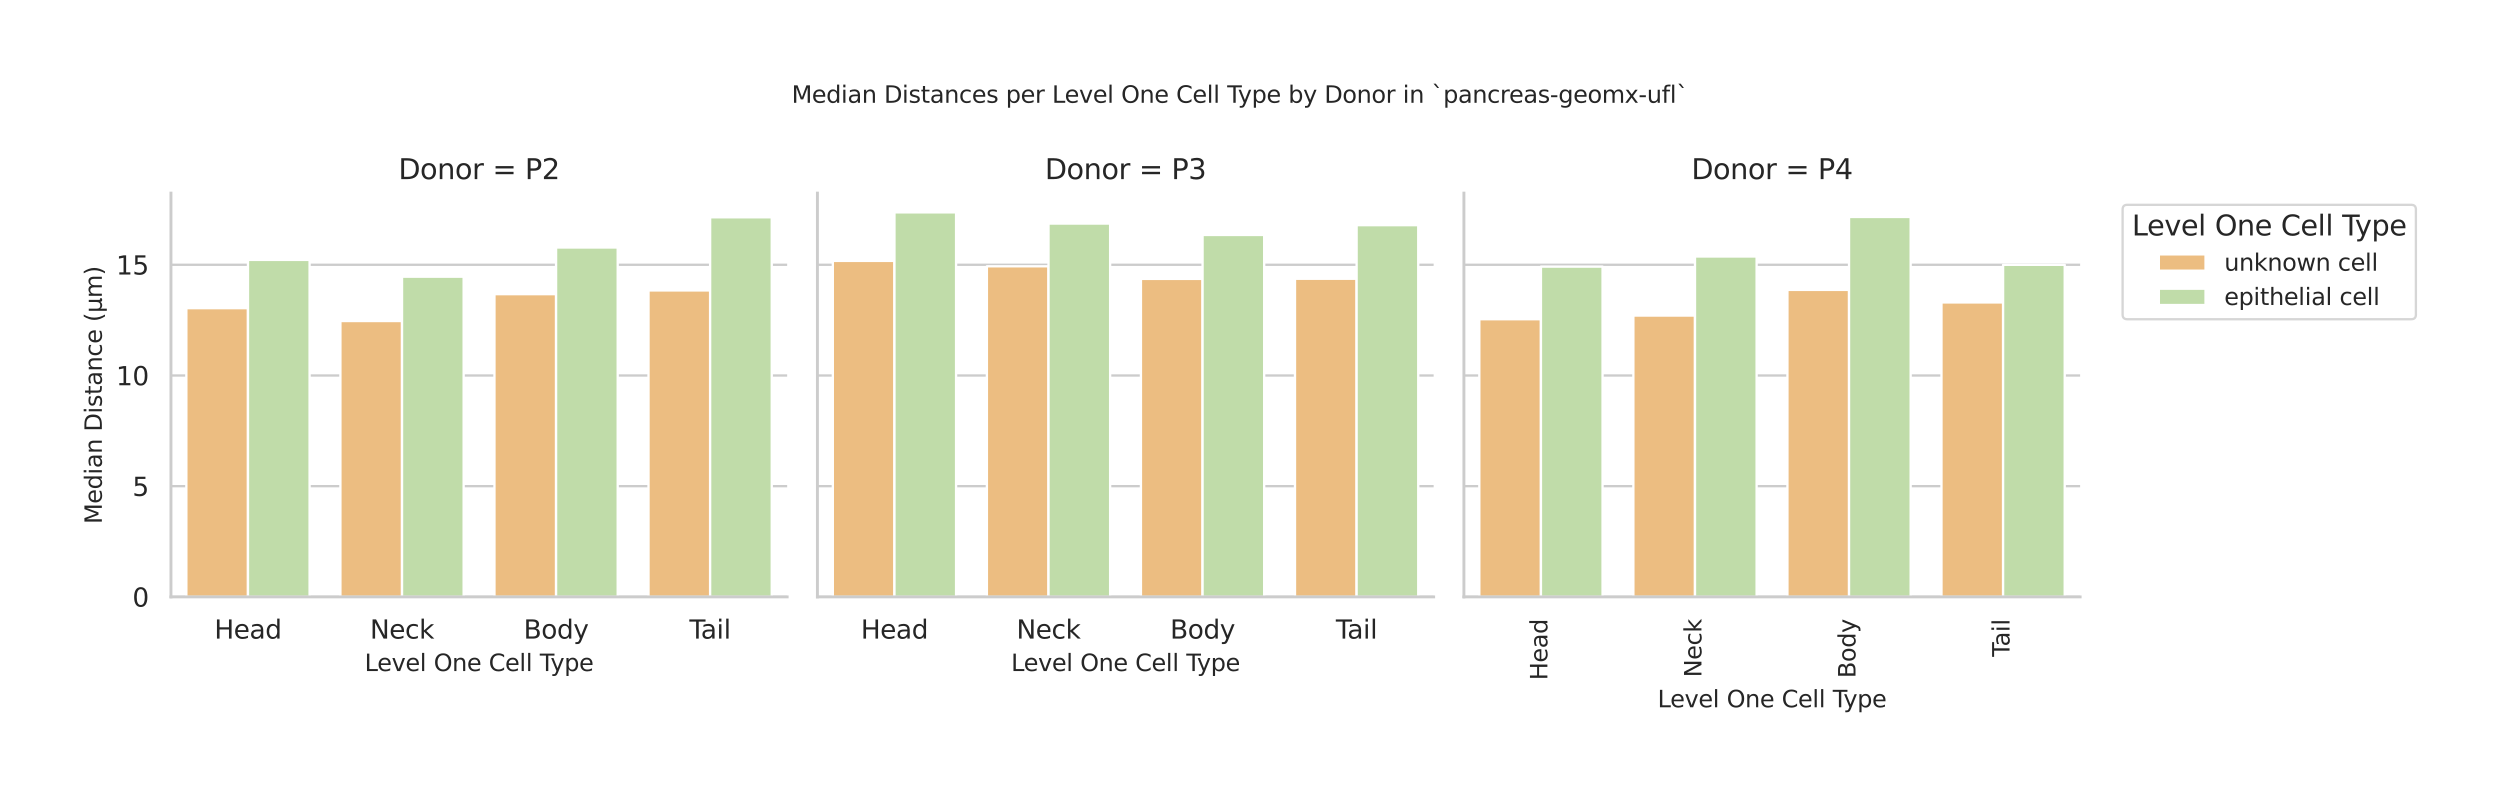 <?xml version="1.0" encoding="utf-8" standalone="no"?>
<!DOCTYPE svg PUBLIC "-//W3C//DTD SVG 1.1//EN"
  "http://www.w3.org/Graphics/SVG/1.1/DTD/svg11.dtd">
<svg xmlns:xlink="http://www.w3.org/1999/xlink" width="1070.16pt" height="340.838pt" viewBox="0 0 1070.16 340.838" xmlns="http://www.w3.org/2000/svg" version="1.1">
 <defs>
  <style type="text/css">*{stroke-linejoin: round; stroke-linecap: butt}</style>
 </defs>
 <g id="figure_1">
  <g id="patch_1">
   <path d="M 0 340.838 
L 1070.16 340.838 
L 1070.16 0 
L 0 0 
z
" style="fill: #ffffff"/>
  </g>
  <g id="axes_1">
   <g id="patch_2">
    <path d="M 73.176 255.51 
L 336.952 255.51 
L 336.952 82.68 
L 73.176 82.68 
z
" style="fill: #ffffff"/>
   </g>
   <g id="matplotlib.axis_1">
    <g id="xtick_1">
     <g id="text_1">
      <!-- Head -->
      <g style="fill: #262626" transform="translate(91.765 273.368) scale(0.11 -0.11)">
       <defs>
        <path id="DejaVuSans-48" d="M 628 4666 
L 1259 4666 
L 1259 2753 
L 3553 2753 
L 3553 4666 
L 4184 4666 
L 4184 0 
L 3553 0 
L 3553 2222 
L 1259 2222 
L 1259 0 
L 628 0 
L 628 4666 
z
" transform="scale(0.016)"/>
        <path id="DejaVuSans-65" d="M 3597 1894 
L 3597 1613 
L 953 1613 
Q 991 1019 1311 708 
Q 1631 397 2203 397 
Q 2534 397 2845 478 
Q 3156 559 3463 722 
L 3463 178 
Q 3153 47 2828 -22 
Q 2503 -91 2169 -91 
Q 1331 -91 842 396 
Q 353 884 353 1716 
Q 353 2575 817 3079 
Q 1281 3584 2069 3584 
Q 2775 3584 3186 3129 
Q 3597 2675 3597 1894 
z
M 3022 2063 
Q 3016 2534 2758 2815 
Q 2500 3097 2075 3097 
Q 1594 3097 1305 2825 
Q 1016 2553 972 2059 
L 3022 2063 
z
" transform="scale(0.016)"/>
        <path id="DejaVuSans-61" d="M 2194 1759 
Q 1497 1759 1228 1600 
Q 959 1441 959 1056 
Q 959 750 1161 570 
Q 1363 391 1709 391 
Q 2188 391 2477 730 
Q 2766 1069 2766 1631 
L 2766 1759 
L 2194 1759 
z
M 3341 1997 
L 3341 0 
L 2766 0 
L 2766 531 
Q 2569 213 2275 61 
Q 1981 -91 1556 -91 
Q 1019 -91 701 211 
Q 384 513 384 1019 
Q 384 1609 779 1909 
Q 1175 2209 1959 2209 
L 2766 2209 
L 2766 2266 
Q 2766 2663 2505 2880 
Q 2244 3097 1772 3097 
Q 1472 3097 1187 3025 
Q 903 2953 641 2809 
L 641 3341 
Q 956 3463 1253 3523 
Q 1550 3584 1831 3584 
Q 2591 3584 2966 3190 
Q 3341 2797 3341 1997 
z
" transform="scale(0.016)"/>
        <path id="DejaVuSans-64" d="M 2906 2969 
L 2906 4863 
L 3481 4863 
L 3481 0 
L 2906 0 
L 2906 525 
Q 2725 213 2448 61 
Q 2172 -91 1784 -91 
Q 1150 -91 751 415 
Q 353 922 353 1747 
Q 353 2572 751 3078 
Q 1150 3584 1784 3584 
Q 2172 3584 2448 3432 
Q 2725 3281 2906 2969 
z
M 947 1747 
Q 947 1113 1208 752 
Q 1469 391 1925 391 
Q 2381 391 2643 752 
Q 2906 1113 2906 1747 
Q 2906 2381 2643 2742 
Q 2381 3103 1925 3103 
Q 1469 3103 1208 2742 
Q 947 2381 947 1747 
z
" transform="scale(0.016)"/>
       </defs>
       <use xlink:href="#DejaVuSans-48"/>
       <use xlink:href="#DejaVuSans-65" transform="translate(75.195 0)"/>
       <use xlink:href="#DejaVuSans-61" transform="translate(136.719 0)"/>
       <use xlink:href="#DejaVuSans-64" transform="translate(197.998 0)"/>
      </g>
     </g>
    </g>
    <g id="xtick_2">
     <g id="text_2">
      <!-- Neck -->
      <g style="fill: #262626" transform="translate(158.384 273.368) scale(0.11 -0.11)">
       <defs>
        <path id="DejaVuSans-4e" d="M 628 4666 
L 1478 4666 
L 3547 763 
L 3547 4666 
L 4159 4666 
L 4159 0 
L 3309 0 
L 1241 3903 
L 1241 0 
L 628 0 
L 628 4666 
z
" transform="scale(0.016)"/>
        <path id="DejaVuSans-63" d="M 3122 3366 
L 3122 2828 
Q 2878 2963 2633 3030 
Q 2388 3097 2138 3097 
Q 1578 3097 1268 2742 
Q 959 2388 959 1747 
Q 959 1106 1268 751 
Q 1578 397 2138 397 
Q 2388 397 2633 464 
Q 2878 531 3122 666 
L 3122 134 
Q 2881 22 2623 -34 
Q 2366 -91 2075 -91 
Q 1284 -91 818 406 
Q 353 903 353 1747 
Q 353 2603 823 3093 
Q 1294 3584 2113 3584 
Q 2378 3584 2631 3529 
Q 2884 3475 3122 3366 
z
" transform="scale(0.016)"/>
        <path id="DejaVuSans-6b" d="M 581 4863 
L 1159 4863 
L 1159 1991 
L 2875 3500 
L 3609 3500 
L 1753 1863 
L 3688 0 
L 2938 0 
L 1159 1709 
L 1159 0 
L 581 0 
L 581 4863 
z
" transform="scale(0.016)"/>
       </defs>
       <use xlink:href="#DejaVuSans-4e"/>
       <use xlink:href="#DejaVuSans-65" transform="translate(74.805 0)"/>
       <use xlink:href="#DejaVuSans-63" transform="translate(136.328 0)"/>
       <use xlink:href="#DejaVuSans-6b" transform="translate(191.309 0)"/>
      </g>
     </g>
    </g>
    <g id="xtick_3">
     <g id="text_3">
      <!-- Body -->
      <g style="fill: #262626" transform="translate(224.15 273.368) scale(0.11 -0.11)">
       <defs>
        <path id="DejaVuSans-42" d="M 1259 2228 
L 1259 519 
L 2272 519 
Q 2781 519 3026 730 
Q 3272 941 3272 1375 
Q 3272 1813 3026 2020 
Q 2781 2228 2272 2228 
L 1259 2228 
z
M 1259 4147 
L 1259 2741 
L 2194 2741 
Q 2656 2741 2882 2914 
Q 3109 3088 3109 3444 
Q 3109 3797 2882 3972 
Q 2656 4147 2194 4147 
L 1259 4147 
z
M 628 4666 
L 2241 4666 
Q 2963 4666 3353 4366 
Q 3744 4066 3744 3513 
Q 3744 3084 3544 2831 
Q 3344 2578 2956 2516 
Q 3422 2416 3680 2098 
Q 3938 1781 3938 1306 
Q 3938 681 3513 340 
Q 3088 0 2303 0 
L 628 0 
L 628 4666 
z
" transform="scale(0.016)"/>
        <path id="DejaVuSans-6f" d="M 1959 3097 
Q 1497 3097 1228 2736 
Q 959 2375 959 1747 
Q 959 1119 1226 758 
Q 1494 397 1959 397 
Q 2419 397 2687 759 
Q 2956 1122 2956 1747 
Q 2956 2369 2687 2733 
Q 2419 3097 1959 3097 
z
M 1959 3584 
Q 2709 3584 3137 3096 
Q 3566 2609 3566 1747 
Q 3566 888 3137 398 
Q 2709 -91 1959 -91 
Q 1206 -91 779 398 
Q 353 888 353 1747 
Q 353 2609 779 3096 
Q 1206 3584 1959 3584 
z
" transform="scale(0.016)"/>
        <path id="DejaVuSans-79" d="M 2059 -325 
Q 1816 -950 1584 -1140 
Q 1353 -1331 966 -1331 
L 506 -1331 
L 506 -850 
L 844 -850 
Q 1081 -850 1212 -737 
Q 1344 -625 1503 -206 
L 1606 56 
L 191 3500 
L 800 3500 
L 1894 763 
L 2988 3500 
L 3597 3500 
L 2059 -325 
z
" transform="scale(0.016)"/>
       </defs>
       <use xlink:href="#DejaVuSans-42"/>
       <use xlink:href="#DejaVuSans-6f" transform="translate(68.604 0)"/>
       <use xlink:href="#DejaVuSans-64" transform="translate(129.785 0)"/>
       <use xlink:href="#DejaVuSans-79" transform="translate(193.262 0)"/>
      </g>
     </g>
    </g>
    <g id="xtick_4">
     <g id="text_4">
      <!-- Tail -->
      <g style="fill: #262626" transform="translate(295.102 273.368) scale(0.11 -0.11)">
       <defs>
        <path id="DejaVuSans-54" d="M -19 4666 
L 3928 4666 
L 3928 4134 
L 2272 4134 
L 2272 0 
L 1638 0 
L 1638 4134 
L -19 4134 
L -19 4666 
z
" transform="scale(0.016)"/>
        <path id="DejaVuSans-69" d="M 603 3500 
L 1178 3500 
L 1178 0 
L 603 0 
L 603 3500 
z
M 603 4863 
L 1178 4863 
L 1178 4134 
L 603 4134 
L 603 4863 
z
" transform="scale(0.016)"/>
        <path id="DejaVuSans-6c" d="M 603 4863 
L 1178 4863 
L 1178 0 
L 603 0 
L 603 4863 
z
" transform="scale(0.016)"/>
       </defs>
       <use xlink:href="#DejaVuSans-54"/>
       <use xlink:href="#DejaVuSans-61" transform="translate(44.584 0)"/>
       <use xlink:href="#DejaVuSans-69" transform="translate(105.863 0)"/>
       <use xlink:href="#DejaVuSans-6c" transform="translate(133.646 0)"/>
      </g>
     </g>
    </g>
    <g id="text_5">
     <!-- Level One Cell Type -->
     <g style="fill: #262626" transform="translate(156.087 287.254) scale(0.1 -0.1)">
      <defs>
       <path id="DejaVuSans-4c" d="M 628 4666 
L 1259 4666 
L 1259 531 
L 3531 531 
L 3531 0 
L 628 0 
L 628 4666 
z
" transform="scale(0.016)"/>
       <path id="DejaVuSans-76" d="M 191 3500 
L 800 3500 
L 1894 563 
L 2988 3500 
L 3597 3500 
L 2284 0 
L 1503 0 
L 191 3500 
z
" transform="scale(0.016)"/>
       <path id="DejaVuSans-20" transform="scale(0.016)"/>
       <path id="DejaVuSans-4f" d="M 2522 4238 
Q 1834 4238 1429 3725 
Q 1025 3213 1025 2328 
Q 1025 1447 1429 934 
Q 1834 422 2522 422 
Q 3209 422 3611 934 
Q 4013 1447 4013 2328 
Q 4013 3213 3611 3725 
Q 3209 4238 2522 4238 
z
M 2522 4750 
Q 3503 4750 4090 4092 
Q 4678 3434 4678 2328 
Q 4678 1225 4090 567 
Q 3503 -91 2522 -91 
Q 1538 -91 948 565 
Q 359 1222 359 2328 
Q 359 3434 948 4092 
Q 1538 4750 2522 4750 
z
" transform="scale(0.016)"/>
       <path id="DejaVuSans-6e" d="M 3513 2113 
L 3513 0 
L 2938 0 
L 2938 2094 
Q 2938 2591 2744 2837 
Q 2550 3084 2163 3084 
Q 1697 3084 1428 2787 
Q 1159 2491 1159 1978 
L 1159 0 
L 581 0 
L 581 3500 
L 1159 3500 
L 1159 2956 
Q 1366 3272 1645 3428 
Q 1925 3584 2291 3584 
Q 2894 3584 3203 3211 
Q 3513 2838 3513 2113 
z
" transform="scale(0.016)"/>
       <path id="DejaVuSans-43" d="M 4122 4306 
L 4122 3641 
Q 3803 3938 3442 4084 
Q 3081 4231 2675 4231 
Q 1875 4231 1450 3742 
Q 1025 3253 1025 2328 
Q 1025 1406 1450 917 
Q 1875 428 2675 428 
Q 3081 428 3442 575 
Q 3803 722 4122 1019 
L 4122 359 
Q 3791 134 3420 21 
Q 3050 -91 2638 -91 
Q 1578 -91 968 557 
Q 359 1206 359 2328 
Q 359 3453 968 4101 
Q 1578 4750 2638 4750 
Q 3056 4750 3426 4639 
Q 3797 4528 4122 4306 
z
" transform="scale(0.016)"/>
       <path id="DejaVuSans-70" d="M 1159 525 
L 1159 -1331 
L 581 -1331 
L 581 3500 
L 1159 3500 
L 1159 2969 
Q 1341 3281 1617 3432 
Q 1894 3584 2278 3584 
Q 2916 3584 3314 3078 
Q 3713 2572 3713 1747 
Q 3713 922 3314 415 
Q 2916 -91 2278 -91 
Q 1894 -91 1617 61 
Q 1341 213 1159 525 
z
M 3116 1747 
Q 3116 2381 2855 2742 
Q 2594 3103 2138 3103 
Q 1681 3103 1420 2742 
Q 1159 2381 1159 1747 
Q 1159 1113 1420 752 
Q 1681 391 2138 391 
Q 2594 391 2855 752 
Q 3116 1113 3116 1747 
z
" transform="scale(0.016)"/>
      </defs>
      <use xlink:href="#DejaVuSans-4c"/>
      <use xlink:href="#DejaVuSans-65" transform="translate(53.963 0)"/>
      <use xlink:href="#DejaVuSans-76" transform="translate(115.486 0)"/>
      <use xlink:href="#DejaVuSans-65" transform="translate(174.666 0)"/>
      <use xlink:href="#DejaVuSans-6c" transform="translate(236.189 0)"/>
      <use xlink:href="#DejaVuSans-20" transform="translate(263.973 0)"/>
      <use xlink:href="#DejaVuSans-4f" transform="translate(295.76 0)"/>
      <use xlink:href="#DejaVuSans-6e" transform="translate(374.471 0)"/>
      <use xlink:href="#DejaVuSans-65" transform="translate(437.85 0)"/>
      <use xlink:href="#DejaVuSans-20" transform="translate(499.373 0)"/>
      <use xlink:href="#DejaVuSans-43" transform="translate(531.16 0)"/>
      <use xlink:href="#DejaVuSans-65" transform="translate(600.984 0)"/>
      <use xlink:href="#DejaVuSans-6c" transform="translate(662.508 0)"/>
      <use xlink:href="#DejaVuSans-6c" transform="translate(690.291 0)"/>
      <use xlink:href="#DejaVuSans-20" transform="translate(718.074 0)"/>
      <use xlink:href="#DejaVuSans-54" transform="translate(749.861 0)"/>
      <use xlink:href="#DejaVuSans-79" transform="translate(795.32 0)"/>
      <use xlink:href="#DejaVuSans-70" transform="translate(854.5 0)"/>
      <use xlink:href="#DejaVuSans-65" transform="translate(917.977 0)"/>
     </g>
    </g>
   </g>
   <g id="matplotlib.axis_2">
    <g id="ytick_1">
     <g id="line2d_1">
      <path d="M 73.176 255.51 
L 336.952 255.51 
" clip-path="url(#pf1d97638a5)" style="fill: none; stroke: #cccccc; stroke-linecap: round"/>
     </g>
     <g id="text_6">
      <!-- 0 -->
      <g style="fill: #262626" transform="translate(56.677 259.689) scale(0.11 -0.11)">
       <defs>
        <path id="DejaVuSans-30" d="M 2034 4250 
Q 1547 4250 1301 3770 
Q 1056 3291 1056 2328 
Q 1056 1369 1301 889 
Q 1547 409 2034 409 
Q 2525 409 2770 889 
Q 3016 1369 3016 2328 
Q 3016 3291 2770 3770 
Q 2525 4250 2034 4250 
z
M 2034 4750 
Q 2819 4750 3233 4129 
Q 3647 3509 3647 2328 
Q 3647 1150 3233 529 
Q 2819 -91 2034 -91 
Q 1250 -91 836 529 
Q 422 1150 422 2328 
Q 422 3509 836 4129 
Q 1250 4750 2034 4750 
z
" transform="scale(0.016)"/>
       </defs>
       <use xlink:href="#DejaVuSans-30"/>
      </g>
     </g>
    </g>
    <g id="ytick_2">
     <g id="line2d_2">
      <path d="M 73.176 208.12 
L 336.952 208.12 
" clip-path="url(#pf1d97638a5)" style="fill: none; stroke: #cccccc; stroke-linecap: round"/>
     </g>
     <g id="text_7">
      <!-- 5 -->
      <g style="fill: #262626" transform="translate(56.677 212.299) scale(0.11 -0.11)">
       <defs>
        <path id="DejaVuSans-35" d="M 691 4666 
L 3169 4666 
L 3169 4134 
L 1269 4134 
L 1269 2991 
Q 1406 3038 1543 3061 
Q 1681 3084 1819 3084 
Q 2600 3084 3056 2656 
Q 3513 2228 3513 1497 
Q 3513 744 3044 326 
Q 2575 -91 1722 -91 
Q 1428 -91 1123 -41 
Q 819 9 494 109 
L 494 744 
Q 775 591 1075 516 
Q 1375 441 1709 441 
Q 2250 441 2565 725 
Q 2881 1009 2881 1497 
Q 2881 1984 2565 2268 
Q 2250 2553 1709 2553 
Q 1456 2553 1204 2497 
Q 953 2441 691 2322 
L 691 4666 
z
" transform="scale(0.016)"/>
       </defs>
       <use xlink:href="#DejaVuSans-35"/>
      </g>
     </g>
    </g>
    <g id="ytick_3">
     <g id="line2d_3">
      <path d="M 73.176 160.731 
L 336.952 160.731 
" clip-path="url(#pf1d97638a5)" style="fill: none; stroke: #cccccc; stroke-linecap: round"/>
     </g>
     <g id="text_8">
      <!-- 10 -->
      <g style="fill: #262626" transform="translate(49.678 164.91) scale(0.11 -0.11)">
       <defs>
        <path id="DejaVuSans-31" d="M 794 531 
L 1825 531 
L 1825 4091 
L 703 3866 
L 703 4441 
L 1819 4666 
L 2450 4666 
L 2450 531 
L 3481 531 
L 3481 0 
L 794 0 
L 794 531 
z
" transform="scale(0.016)"/>
       </defs>
       <use xlink:href="#DejaVuSans-31"/>
       <use xlink:href="#DejaVuSans-30" transform="translate(63.623 0)"/>
      </g>
     </g>
    </g>
    <g id="ytick_4">
     <g id="line2d_4">
      <path d="M 73.176 113.341 
L 336.952 113.341 
" clip-path="url(#pf1d97638a5)" style="fill: none; stroke: #cccccc; stroke-linecap: round"/>
     </g>
     <g id="text_9">
      <!-- 15 -->
      <g style="fill: #262626" transform="translate(49.678 117.52) scale(0.11 -0.11)">
       <use xlink:href="#DejaVuSans-31"/>
       <use xlink:href="#DejaVuSans-35" transform="translate(63.623 0)"/>
      </g>
     </g>
    </g>
    <g id="text_10">
     <!-- Median Distance (μm) -->
     <g style="fill: #262626" transform="translate(43.598 224.275) rotate(-90) scale(0.1 -0.1)">
      <defs>
       <path id="DejaVuSans-4d" d="M 628 4666 
L 1569 4666 
L 2759 1491 
L 3956 4666 
L 4897 4666 
L 4897 0 
L 4281 0 
L 4281 4097 
L 3078 897 
L 2444 897 
L 1241 4097 
L 1241 0 
L 628 0 
L 628 4666 
z
" transform="scale(0.016)"/>
       <path id="DejaVuSans-44" d="M 1259 4147 
L 1259 519 
L 2022 519 
Q 2988 519 3436 956 
Q 3884 1394 3884 2338 
Q 3884 3275 3436 3711 
Q 2988 4147 2022 4147 
L 1259 4147 
z
M 628 4666 
L 1925 4666 
Q 3281 4666 3915 4102 
Q 4550 3538 4550 2338 
Q 4550 1131 3912 565 
Q 3275 0 1925 0 
L 628 0 
L 628 4666 
z
" transform="scale(0.016)"/>
       <path id="DejaVuSans-73" d="M 2834 3397 
L 2834 2853 
Q 2591 2978 2328 3040 
Q 2066 3103 1784 3103 
Q 1356 3103 1142 2972 
Q 928 2841 928 2578 
Q 928 2378 1081 2264 
Q 1234 2150 1697 2047 
L 1894 2003 
Q 2506 1872 2764 1633 
Q 3022 1394 3022 966 
Q 3022 478 2636 193 
Q 2250 -91 1575 -91 
Q 1294 -91 989 -36 
Q 684 19 347 128 
L 347 722 
Q 666 556 975 473 
Q 1284 391 1588 391 
Q 1994 391 2212 530 
Q 2431 669 2431 922 
Q 2431 1156 2273 1281 
Q 2116 1406 1581 1522 
L 1381 1569 
Q 847 1681 609 1914 
Q 372 2147 372 2553 
Q 372 3047 722 3315 
Q 1072 3584 1716 3584 
Q 2034 3584 2315 3537 
Q 2597 3491 2834 3397 
z
" transform="scale(0.016)"/>
       <path id="DejaVuSans-74" d="M 1172 4494 
L 1172 3500 
L 2356 3500 
L 2356 3053 
L 1172 3053 
L 1172 1153 
Q 1172 725 1289 603 
Q 1406 481 1766 481 
L 2356 481 
L 2356 0 
L 1766 0 
Q 1100 0 847 248 
Q 594 497 594 1153 
L 594 3053 
L 172 3053 
L 172 3500 
L 594 3500 
L 594 4494 
L 1172 4494 
z
" transform="scale(0.016)"/>
       <path id="DejaVuSans-28" d="M 1984 4856 
Q 1566 4138 1362 3434 
Q 1159 2731 1159 2009 
Q 1159 1288 1364 580 
Q 1569 -128 1984 -844 
L 1484 -844 
Q 1016 -109 783 600 
Q 550 1309 550 2009 
Q 550 2706 781 3412 
Q 1013 4119 1484 4856 
L 1984 4856 
z
" transform="scale(0.016)"/>
       <path id="DejaVuSans-3bc" d="M 544 -1331 
L 544 3500 
L 1119 3500 
L 1119 1325 
Q 1119 872 1334 640 
Q 1550 409 1972 409 
Q 2434 409 2667 671 
Q 2900 934 2900 1459 
L 2900 3500 
L 3475 3500 
L 3475 806 
Q 3475 619 3529 530 
Q 3584 441 3700 441 
Q 3728 441 3778 458 
Q 3828 475 3916 513 
L 3916 50 
Q 3788 -22 3673 -56 
Q 3559 -91 3450 -91 
Q 3234 -91 3106 31 
Q 2978 153 2931 403 
Q 2775 156 2548 32 
Q 2322 -91 2016 -91 
Q 1697 -91 1473 31 
Q 1250 153 1119 397 
L 1119 -1331 
L 544 -1331 
z
" transform="scale(0.016)"/>
       <path id="DejaVuSans-6d" d="M 3328 2828 
Q 3544 3216 3844 3400 
Q 4144 3584 4550 3584 
Q 5097 3584 5394 3201 
Q 5691 2819 5691 2113 
L 5691 0 
L 5113 0 
L 5113 2094 
Q 5113 2597 4934 2840 
Q 4756 3084 4391 3084 
Q 3944 3084 3684 2787 
Q 3425 2491 3425 1978 
L 3425 0 
L 2847 0 
L 2847 2094 
Q 2847 2600 2669 2842 
Q 2491 3084 2119 3084 
Q 1678 3084 1418 2786 
Q 1159 2488 1159 1978 
L 1159 0 
L 581 0 
L 581 3500 
L 1159 3500 
L 1159 2956 
Q 1356 3278 1631 3431 
Q 1906 3584 2284 3584 
Q 2666 3584 2933 3390 
Q 3200 3197 3328 2828 
z
" transform="scale(0.016)"/>
       <path id="DejaVuSans-29" d="M 513 4856 
L 1013 4856 
Q 1481 4119 1714 3412 
Q 1947 2706 1947 2009 
Q 1947 1309 1714 600 
Q 1481 -109 1013 -844 
L 513 -844 
Q 928 -128 1133 580 
Q 1338 1288 1338 2009 
Q 1338 2731 1133 3434 
Q 928 4138 513 4856 
z
" transform="scale(0.016)"/>
      </defs>
      <use xlink:href="#DejaVuSans-4d"/>
      <use xlink:href="#DejaVuSans-65" transform="translate(86.279 0)"/>
      <use xlink:href="#DejaVuSans-64" transform="translate(147.803 0)"/>
      <use xlink:href="#DejaVuSans-69" transform="translate(211.279 0)"/>
      <use xlink:href="#DejaVuSans-61" transform="translate(239.062 0)"/>
      <use xlink:href="#DejaVuSans-6e" transform="translate(300.342 0)"/>
      <use xlink:href="#DejaVuSans-20" transform="translate(363.721 0)"/>
      <use xlink:href="#DejaVuSans-44" transform="translate(395.508 0)"/>
      <use xlink:href="#DejaVuSans-69" transform="translate(472.51 0)"/>
      <use xlink:href="#DejaVuSans-73" transform="translate(500.293 0)"/>
      <use xlink:href="#DejaVuSans-74" transform="translate(552.393 0)"/>
      <use xlink:href="#DejaVuSans-61" transform="translate(591.602 0)"/>
      <use xlink:href="#DejaVuSans-6e" transform="translate(652.881 0)"/>
      <use xlink:href="#DejaVuSans-63" transform="translate(716.26 0)"/>
      <use xlink:href="#DejaVuSans-65" transform="translate(771.24 0)"/>
      <use xlink:href="#DejaVuSans-20" transform="translate(832.764 0)"/>
      <use xlink:href="#DejaVuSans-28" transform="translate(864.551 0)"/>
      <use xlink:href="#DejaVuSans-3bc" transform="translate(903.564 0)"/>
      <use xlink:href="#DejaVuSans-6d" transform="translate(967.188 0)"/>
      <use xlink:href="#DejaVuSans-29" transform="translate(1064.6 0)"/>
     </g>
    </g>
   </g>
   <g id="patch_3">
    <path d="M 79.77 255.51 
L 106.148 255.51 
L 106.148 131.9 
L 79.77 131.9 
z
" clip-path="url(#pf1d97638a5)" style="fill: #ecbd81; stroke: #ffffff; stroke-linejoin: miter"/>
   </g>
   <g id="patch_4">
    <path d="M 145.714 255.51 
L 172.092 255.51 
L 172.092 137.434 
L 145.714 137.434 
z
" clip-path="url(#pf1d97638a5)" style="fill: #ecbd81; stroke: #ffffff; stroke-linejoin: miter"/>
   </g>
   <g id="patch_5">
    <path d="M 211.658 255.51 
L 238.036 255.51 
L 238.036 125.908 
L 211.658 125.908 
z
" clip-path="url(#pf1d97638a5)" style="fill: #ecbd81; stroke: #ffffff; stroke-linejoin: miter"/>
   </g>
   <g id="patch_6">
    <path d="M 277.603 255.51 
L 303.98 255.51 
L 303.98 124.327 
L 277.603 124.327 
z
" clip-path="url(#pf1d97638a5)" style="fill: #ecbd81; stroke: #ffffff; stroke-linejoin: miter"/>
   </g>
   <g id="patch_7">
    <path d="M 106.148 255.51 
L 132.525 255.51 
L 132.525 111.265 
L 106.148 111.265 
z
" clip-path="url(#pf1d97638a5)" style="fill: #c0dca9; stroke: #ffffff; stroke-linejoin: miter"/>
   </g>
   <g id="patch_8">
    <path d="M 172.092 255.51 
L 198.47 255.51 
L 198.47 118.443 
L 172.092 118.443 
z
" clip-path="url(#pf1d97638a5)" style="fill: #c0dca9; stroke: #ffffff; stroke-linejoin: miter"/>
   </g>
   <g id="patch_9">
    <path d="M 238.036 255.51 
L 264.414 255.51 
L 264.414 105.948 
L 238.036 105.948 
z
" clip-path="url(#pf1d97638a5)" style="fill: #c0dca9; stroke: #ffffff; stroke-linejoin: miter"/>
   </g>
   <g id="patch_10">
    <path d="M 303.98 255.51 
L 330.358 255.51 
L 330.358 93.008 
L 303.98 93.008 
z
" clip-path="url(#pf1d97638a5)" style="fill: #c0dca9; stroke: #ffffff; stroke-linejoin: miter"/>
   </g>
   <g id="patch_11">
    <path d="M 106.148 255.51 
L 106.148 255.51 
L 106.148 255.51 
L 106.148 255.51 
z
" clip-path="url(#pf1d97638a5)" style="fill: #ecbd81; stroke: #ffffff; stroke-linejoin: miter"/>
   </g>
   <g id="patch_12">
    <path d="M 106.148 255.51 
L 106.148 255.51 
L 106.148 255.51 
L 106.148 255.51 
z
" clip-path="url(#pf1d97638a5)" style="fill: #c0dca9; stroke: #ffffff; stroke-linejoin: miter"/>
   </g>
   <g id="patch_13">
    <path d="M 73.176 255.51 
L 73.176 82.68 
" style="fill: none; stroke: #cccccc; stroke-width: 1.25; stroke-linejoin: miter; stroke-linecap: square"/>
   </g>
   <g id="patch_14">
    <path d="M 73.176 255.51 
L 336.952 255.51 
" style="fill: none; stroke: #cccccc; stroke-width: 1.25; stroke-linejoin: miter; stroke-linecap: square"/>
   </g>
   <g id="text_11">
    <!-- Donor = P2 -->
    <g style="fill: #262626" transform="translate(170.556 76.68) scale(0.12 -0.12)">
     <defs>
      <path id="DejaVuSans-72" d="M 2631 2963 
Q 2534 3019 2420 3045 
Q 2306 3072 2169 3072 
Q 1681 3072 1420 2755 
Q 1159 2438 1159 1844 
L 1159 0 
L 581 0 
L 581 3500 
L 1159 3500 
L 1159 2956 
Q 1341 3275 1631 3429 
Q 1922 3584 2338 3584 
Q 2397 3584 2469 3576 
Q 2541 3569 2628 3553 
L 2631 2963 
z
" transform="scale(0.016)"/>
      <path id="DejaVuSans-3d" d="M 678 2906 
L 4684 2906 
L 4684 2381 
L 678 2381 
L 678 2906 
z
M 678 1631 
L 4684 1631 
L 4684 1100 
L 678 1100 
L 678 1631 
z
" transform="scale(0.016)"/>
      <path id="DejaVuSans-50" d="M 1259 4147 
L 1259 2394 
L 2053 2394 
Q 2494 2394 2734 2622 
Q 2975 2850 2975 3272 
Q 2975 3691 2734 3919 
Q 2494 4147 2053 4147 
L 1259 4147 
z
M 628 4666 
L 2053 4666 
Q 2838 4666 3239 4311 
Q 3641 3956 3641 3272 
Q 3641 2581 3239 2228 
Q 2838 1875 2053 1875 
L 1259 1875 
L 1259 0 
L 628 0 
L 628 4666 
z
" transform="scale(0.016)"/>
      <path id="DejaVuSans-32" d="M 1228 531 
L 3431 531 
L 3431 0 
L 469 0 
L 469 531 
Q 828 903 1448 1529 
Q 2069 2156 2228 2338 
Q 2531 2678 2651 2914 
Q 2772 3150 2772 3378 
Q 2772 3750 2511 3984 
Q 2250 4219 1831 4219 
Q 1534 4219 1204 4116 
Q 875 4013 500 3803 
L 500 4441 
Q 881 4594 1212 4672 
Q 1544 4750 1819 4750 
Q 2544 4750 2975 4387 
Q 3406 4025 3406 3419 
Q 3406 3131 3298 2873 
Q 3191 2616 2906 2266 
Q 2828 2175 2409 1742 
Q 1991 1309 1228 531 
z
" transform="scale(0.016)"/>
     </defs>
     <use xlink:href="#DejaVuSans-44"/>
     <use xlink:href="#DejaVuSans-6f" transform="translate(77.002 0)"/>
     <use xlink:href="#DejaVuSans-6e" transform="translate(138.184 0)"/>
     <use xlink:href="#DejaVuSans-6f" transform="translate(201.562 0)"/>
     <use xlink:href="#DejaVuSans-72" transform="translate(262.744 0)"/>
     <use xlink:href="#DejaVuSans-20" transform="translate(303.857 0)"/>
     <use xlink:href="#DejaVuSans-3d" transform="translate(335.645 0)"/>
     <use xlink:href="#DejaVuSans-20" transform="translate(419.434 0)"/>
     <use xlink:href="#DejaVuSans-50" transform="translate(451.221 0)"/>
     <use xlink:href="#DejaVuSans-32" transform="translate(511.523 0)"/>
    </g>
   </g>
  </g>
  <g id="axes_2">
   <g id="patch_15">
    <path d="M 349.912 255.51 
L 613.689 255.51 
L 613.689 82.68 
L 349.912 82.68 
z
" style="fill: #ffffff"/>
   </g>
   <g id="matplotlib.axis_3">
    <g id="xtick_5">
     <g id="text_12">
      <!-- Head -->
      <g style="fill: #262626" transform="translate(368.502 273.368) scale(0.11 -0.11)">
       <use xlink:href="#DejaVuSans-48"/>
       <use xlink:href="#DejaVuSans-65" transform="translate(75.195 0)"/>
       <use xlink:href="#DejaVuSans-61" transform="translate(136.719 0)"/>
       <use xlink:href="#DejaVuSans-64" transform="translate(197.998 0)"/>
      </g>
     </g>
    </g>
    <g id="xtick_6">
     <g id="text_13">
      <!-- Neck -->
      <g style="fill: #262626" transform="translate(435.121 273.368) scale(0.11 -0.11)">
       <use xlink:href="#DejaVuSans-4e"/>
       <use xlink:href="#DejaVuSans-65" transform="translate(74.805 0)"/>
       <use xlink:href="#DejaVuSans-63" transform="translate(136.328 0)"/>
       <use xlink:href="#DejaVuSans-6b" transform="translate(191.309 0)"/>
      </g>
     </g>
    </g>
    <g id="xtick_7">
     <g id="text_14">
      <!-- Body -->
      <g style="fill: #262626" transform="translate(500.887 273.368) scale(0.11 -0.11)">
       <use xlink:href="#DejaVuSans-42"/>
       <use xlink:href="#DejaVuSans-6f" transform="translate(68.604 0)"/>
       <use xlink:href="#DejaVuSans-64" transform="translate(129.785 0)"/>
       <use xlink:href="#DejaVuSans-79" transform="translate(193.262 0)"/>
      </g>
     </g>
    </g>
    <g id="xtick_8">
     <g id="text_15">
      <!-- Tail -->
      <g style="fill: #262626" transform="translate(571.839 273.368) scale(0.11 -0.11)">
       <use xlink:href="#DejaVuSans-54"/>
       <use xlink:href="#DejaVuSans-61" transform="translate(44.584 0)"/>
       <use xlink:href="#DejaVuSans-69" transform="translate(105.863 0)"/>
       <use xlink:href="#DejaVuSans-6c" transform="translate(133.646 0)"/>
      </g>
     </g>
    </g>
    <g id="text_16">
     <!-- Level One Cell Type -->
     <g style="fill: #262626" transform="translate(432.823 287.254) scale(0.1 -0.1)">
      <use xlink:href="#DejaVuSans-4c"/>
      <use xlink:href="#DejaVuSans-65" transform="translate(53.963 0)"/>
      <use xlink:href="#DejaVuSans-76" transform="translate(115.486 0)"/>
      <use xlink:href="#DejaVuSans-65" transform="translate(174.666 0)"/>
      <use xlink:href="#DejaVuSans-6c" transform="translate(236.189 0)"/>
      <use xlink:href="#DejaVuSans-20" transform="translate(263.973 0)"/>
      <use xlink:href="#DejaVuSans-4f" transform="translate(295.76 0)"/>
      <use xlink:href="#DejaVuSans-6e" transform="translate(374.471 0)"/>
      <use xlink:href="#DejaVuSans-65" transform="translate(437.85 0)"/>
      <use xlink:href="#DejaVuSans-20" transform="translate(499.373 0)"/>
      <use xlink:href="#DejaVuSans-43" transform="translate(531.16 0)"/>
      <use xlink:href="#DejaVuSans-65" transform="translate(600.984 0)"/>
      <use xlink:href="#DejaVuSans-6c" transform="translate(662.508 0)"/>
      <use xlink:href="#DejaVuSans-6c" transform="translate(690.291 0)"/>
      <use xlink:href="#DejaVuSans-20" transform="translate(718.074 0)"/>
      <use xlink:href="#DejaVuSans-54" transform="translate(749.861 0)"/>
      <use xlink:href="#DejaVuSans-79" transform="translate(795.32 0)"/>
      <use xlink:href="#DejaVuSans-70" transform="translate(854.5 0)"/>
      <use xlink:href="#DejaVuSans-65" transform="translate(917.977 0)"/>
     </g>
    </g>
   </g>
   <g id="matplotlib.axis_4">
    <g id="ytick_5">
     <g id="line2d_5">
      <path d="M 349.912 255.51 
L 613.689 255.51 
" clip-path="url(#p0aebebed24)" style="fill: none; stroke: #cccccc; stroke-linecap: round"/>
     </g>
    </g>
    <g id="ytick_6">
     <g id="line2d_6">
      <path d="M 349.912 208.12 
L 613.689 208.12 
" clip-path="url(#p0aebebed24)" style="fill: none; stroke: #cccccc; stroke-linecap: round"/>
     </g>
    </g>
    <g id="ytick_7">
     <g id="line2d_7">
      <path d="M 349.912 160.731 
L 613.689 160.731 
" clip-path="url(#p0aebebed24)" style="fill: none; stroke: #cccccc; stroke-linecap: round"/>
     </g>
    </g>
    <g id="ytick_8">
     <g id="line2d_8">
      <path d="M 349.912 113.341 
L 613.689 113.341 
" clip-path="url(#p0aebebed24)" style="fill: none; stroke: #cccccc; stroke-linecap: round"/>
     </g>
    </g>
   </g>
   <g id="patch_16">
    <path d="M 356.507 255.51 
L 382.884 255.51 
L 382.884 111.689 
L 356.507 111.689 
z
" clip-path="url(#p0aebebed24)" style="fill: #ecbd81; stroke: #ffffff; stroke-linejoin: miter"/>
   </g>
   <g id="patch_17">
    <path d="M 422.451 255.51 
L 448.829 255.51 
L 448.829 113.999 
L 422.451 113.999 
z
" clip-path="url(#p0aebebed24)" style="fill: #ecbd81; stroke: #ffffff; stroke-linejoin: miter"/>
   </g>
   <g id="patch_18">
    <path d="M 488.395 255.51 
L 514.773 255.51 
L 514.773 119.397 
L 488.395 119.397 
z
" clip-path="url(#p0aebebed24)" style="fill: #ecbd81; stroke: #ffffff; stroke-linejoin: miter"/>
   </g>
   <g id="patch_19">
    <path d="M 554.339 255.51 
L 580.717 255.51 
L 580.717 119.327 
L 554.339 119.327 
z
" clip-path="url(#p0aebebed24)" style="fill: #ecbd81; stroke: #ffffff; stroke-linejoin: miter"/>
   </g>
   <g id="patch_20">
    <path d="M 382.884 255.51 
L 409.262 255.51 
L 409.262 90.91 
L 382.884 90.91 
z
" clip-path="url(#p0aebebed24)" style="fill: #c0dca9; stroke: #ffffff; stroke-linejoin: miter"/>
   </g>
   <g id="patch_21">
    <path d="M 448.829 255.51 
L 475.206 255.51 
L 475.206 95.712 
L 448.829 95.712 
z
" clip-path="url(#p0aebebed24)" style="fill: #c0dca9; stroke: #ffffff; stroke-linejoin: miter"/>
   </g>
   <g id="patch_22">
    <path d="M 514.773 255.51 
L 541.15 255.51 
L 541.15 100.59 
L 514.773 100.59 
z
" clip-path="url(#p0aebebed24)" style="fill: #c0dca9; stroke: #ffffff; stroke-linejoin: miter"/>
   </g>
   <g id="patch_23">
    <path d="M 580.717 255.51 
L 607.095 255.51 
L 607.095 96.388 
L 580.717 96.388 
z
" clip-path="url(#p0aebebed24)" style="fill: #c0dca9; stroke: #ffffff; stroke-linejoin: miter"/>
   </g>
   <g id="patch_24">
    <path d="M 382.884 255.51 
L 382.884 255.51 
L 382.884 255.51 
L 382.884 255.51 
z
" clip-path="url(#p0aebebed24)" style="fill: #ecbd81; stroke: #ffffff; stroke-linejoin: miter"/>
   </g>
   <g id="patch_25">
    <path d="M 382.884 255.51 
L 382.884 255.51 
L 382.884 255.51 
L 382.884 255.51 
z
" clip-path="url(#p0aebebed24)" style="fill: #c0dca9; stroke: #ffffff; stroke-linejoin: miter"/>
   </g>
   <g id="patch_26">
    <path d="M 349.912 255.51 
L 349.912 82.68 
" style="fill: none; stroke: #cccccc; stroke-width: 1.25; stroke-linejoin: miter; stroke-linecap: square"/>
   </g>
   <g id="patch_27">
    <path d="M 349.912 255.51 
L 613.689 255.51 
" style="fill: none; stroke: #cccccc; stroke-width: 1.25; stroke-linejoin: miter; stroke-linecap: square"/>
   </g>
   <g id="text_17">
    <!-- Donor = P3 -->
    <g style="fill: #262626" transform="translate(447.292 76.68) scale(0.12 -0.12)">
     <defs>
      <path id="DejaVuSans-33" d="M 2597 2516 
Q 3050 2419 3304 2112 
Q 3559 1806 3559 1356 
Q 3559 666 3084 287 
Q 2609 -91 1734 -91 
Q 1441 -91 1130 -33 
Q 819 25 488 141 
L 488 750 
Q 750 597 1062 519 
Q 1375 441 1716 441 
Q 2309 441 2620 675 
Q 2931 909 2931 1356 
Q 2931 1769 2642 2001 
Q 2353 2234 1838 2234 
L 1294 2234 
L 1294 2753 
L 1863 2753 
Q 2328 2753 2575 2939 
Q 2822 3125 2822 3475 
Q 2822 3834 2567 4026 
Q 2313 4219 1838 4219 
Q 1578 4219 1281 4162 
Q 984 4106 628 3988 
L 628 4550 
Q 988 4650 1302 4700 
Q 1616 4750 1894 4750 
Q 2613 4750 3031 4423 
Q 3450 4097 3450 3541 
Q 3450 3153 3228 2886 
Q 3006 2619 2597 2516 
z
" transform="scale(0.016)"/>
     </defs>
     <use xlink:href="#DejaVuSans-44"/>
     <use xlink:href="#DejaVuSans-6f" transform="translate(77.002 0)"/>
     <use xlink:href="#DejaVuSans-6e" transform="translate(138.184 0)"/>
     <use xlink:href="#DejaVuSans-6f" transform="translate(201.562 0)"/>
     <use xlink:href="#DejaVuSans-72" transform="translate(262.744 0)"/>
     <use xlink:href="#DejaVuSans-20" transform="translate(303.857 0)"/>
     <use xlink:href="#DejaVuSans-3d" transform="translate(335.645 0)"/>
     <use xlink:href="#DejaVuSans-20" transform="translate(419.434 0)"/>
     <use xlink:href="#DejaVuSans-50" transform="translate(451.221 0)"/>
     <use xlink:href="#DejaVuSans-33" transform="translate(511.523 0)"/>
    </g>
   </g>
  </g>
  <g id="axes_3">
   <g id="patch_28">
    <path d="M 626.649 255.51 
L 890.426 255.51 
L 890.426 82.68 
L 626.649 82.68 
z
" style="fill: #ffffff"/>
   </g>
   <g id="matplotlib.axis_5">
    <g id="xtick_9">
     <g id="text_18">
      <!-- Head -->
      <g style="fill: #262626" transform="translate(662.38 291.16) rotate(-90) scale(0.1 -0.1)">
       <use xlink:href="#DejaVuSans-48"/>
       <use xlink:href="#DejaVuSans-65" transform="translate(75.195 0)"/>
       <use xlink:href="#DejaVuSans-61" transform="translate(136.719 0)"/>
       <use xlink:href="#DejaVuSans-64" transform="translate(197.998 0)"/>
      </g>
     </g>
    </g>
    <g id="xtick_10">
     <g id="text_19">
      <!-- Neck -->
      <g style="fill: #262626" transform="translate(728.325 289.933) rotate(-90) scale(0.1 -0.1)">
       <use xlink:href="#DejaVuSans-4e"/>
       <use xlink:href="#DejaVuSans-65" transform="translate(74.805 0)"/>
       <use xlink:href="#DejaVuSans-63" transform="translate(136.328 0)"/>
       <use xlink:href="#DejaVuSans-6b" transform="translate(191.309 0)"/>
      </g>
     </g>
    </g>
    <g id="xtick_11">
     <g id="text_20">
      <!-- Body -->
      <g style="fill: #262626" transform="translate(794.269 290.257) rotate(-90) scale(0.1 -0.1)">
       <use xlink:href="#DejaVuSans-42"/>
       <use xlink:href="#DejaVuSans-6f" transform="translate(68.604 0)"/>
       <use xlink:href="#DejaVuSans-64" transform="translate(129.785 0)"/>
       <use xlink:href="#DejaVuSans-79" transform="translate(193.262 0)"/>
      </g>
     </g>
    </g>
    <g id="xtick_12">
     <g id="text_21">
      <!-- Tail -->
      <g style="fill: #262626" transform="translate(860.213 281.152) rotate(-90) scale(0.1 -0.1)">
       <use xlink:href="#DejaVuSans-54"/>
       <use xlink:href="#DejaVuSans-61" transform="translate(44.584 0)"/>
       <use xlink:href="#DejaVuSans-69" transform="translate(105.863 0)"/>
       <use xlink:href="#DejaVuSans-6c" transform="translate(133.646 0)"/>
      </g>
     </g>
    </g>
    <g id="text_22">
     <!-- Level One Cell Type -->
     <g style="fill: #262626" transform="translate(709.56 302.758) scale(0.1 -0.1)">
      <use xlink:href="#DejaVuSans-4c"/>
      <use xlink:href="#DejaVuSans-65" transform="translate(53.963 0)"/>
      <use xlink:href="#DejaVuSans-76" transform="translate(115.486 0)"/>
      <use xlink:href="#DejaVuSans-65" transform="translate(174.666 0)"/>
      <use xlink:href="#DejaVuSans-6c" transform="translate(236.189 0)"/>
      <use xlink:href="#DejaVuSans-20" transform="translate(263.973 0)"/>
      <use xlink:href="#DejaVuSans-4f" transform="translate(295.76 0)"/>
      <use xlink:href="#DejaVuSans-6e" transform="translate(374.471 0)"/>
      <use xlink:href="#DejaVuSans-65" transform="translate(437.85 0)"/>
      <use xlink:href="#DejaVuSans-20" transform="translate(499.373 0)"/>
      <use xlink:href="#DejaVuSans-43" transform="translate(531.16 0)"/>
      <use xlink:href="#DejaVuSans-65" transform="translate(600.984 0)"/>
      <use xlink:href="#DejaVuSans-6c" transform="translate(662.508 0)"/>
      <use xlink:href="#DejaVuSans-6c" transform="translate(690.291 0)"/>
      <use xlink:href="#DejaVuSans-20" transform="translate(718.074 0)"/>
      <use xlink:href="#DejaVuSans-54" transform="translate(749.861 0)"/>
      <use xlink:href="#DejaVuSans-79" transform="translate(795.32 0)"/>
      <use xlink:href="#DejaVuSans-70" transform="translate(854.5 0)"/>
      <use xlink:href="#DejaVuSans-65" transform="translate(917.977 0)"/>
     </g>
    </g>
   </g>
   <g id="matplotlib.axis_6">
    <g id="ytick_9">
     <g id="line2d_9">
      <path d="M 626.649 255.51 
L 890.426 255.51 
" clip-path="url(#p7d742a2705)" style="fill: none; stroke: #cccccc; stroke-linecap: round"/>
     </g>
    </g>
    <g id="ytick_10">
     <g id="line2d_10">
      <path d="M 626.649 208.12 
L 890.426 208.12 
" clip-path="url(#p7d742a2705)" style="fill: none; stroke: #cccccc; stroke-linecap: round"/>
     </g>
    </g>
    <g id="ytick_11">
     <g id="line2d_11">
      <path d="M 626.649 160.731 
L 890.426 160.731 
" clip-path="url(#p7d742a2705)" style="fill: none; stroke: #cccccc; stroke-linecap: round"/>
     </g>
    </g>
    <g id="ytick_12">
     <g id="line2d_12">
      <path d="M 626.649 113.341 
L 890.426 113.341 
" clip-path="url(#p7d742a2705)" style="fill: none; stroke: #cccccc; stroke-linecap: round"/>
     </g>
    </g>
   </g>
   <g id="patch_29">
    <path d="M 633.243 255.51 
L 659.621 255.51 
L 659.621 136.638 
L 633.243 136.638 
z
" clip-path="url(#p7d742a2705)" style="fill: #ecbd81; stroke: #ffffff; stroke-linejoin: miter"/>
   </g>
   <g id="patch_30">
    <path d="M 699.188 255.51 
L 725.565 255.51 
L 725.565 135.095 
L 699.188 135.095 
z
" clip-path="url(#p7d742a2705)" style="fill: #ecbd81; stroke: #ffffff; stroke-linejoin: miter"/>
   </g>
   <g id="patch_31">
    <path d="M 765.132 255.51 
L 791.509 255.51 
L 791.509 124.094 
L 765.132 124.094 
z
" clip-path="url(#p7d742a2705)" style="fill: #ecbd81; stroke: #ffffff; stroke-linejoin: miter"/>
   </g>
   <g id="patch_32">
    <path d="M 831.076 255.51 
L 857.454 255.51 
L 857.454 129.45 
L 831.076 129.45 
z
" clip-path="url(#p7d742a2705)" style="fill: #ecbd81; stroke: #ffffff; stroke-linejoin: miter"/>
   </g>
   <g id="patch_33">
    <path d="M 659.621 255.51 
L 685.999 255.51 
L 685.999 114.133 
L 659.621 114.133 
z
" clip-path="url(#p7d742a2705)" style="fill: #c0dca9; stroke: #ffffff; stroke-linejoin: miter"/>
   </g>
   <g id="patch_34">
    <path d="M 725.565 255.51 
L 751.943 255.51 
L 751.943 109.802 
L 725.565 109.802 
z
" clip-path="url(#p7d742a2705)" style="fill: #c0dca9; stroke: #ffffff; stroke-linejoin: miter"/>
   </g>
   <g id="patch_35">
    <path d="M 791.509 255.51 
L 817.887 255.51 
L 817.887 92.876 
L 791.509 92.876 
z
" clip-path="url(#p7d742a2705)" style="fill: #c0dca9; stroke: #ffffff; stroke-linejoin: miter"/>
   </g>
   <g id="patch_36">
    <path d="M 857.454 255.51 
L 883.831 255.51 
L 883.831 113.372 
L 857.454 113.372 
z
" clip-path="url(#p7d742a2705)" style="fill: #c0dca9; stroke: #ffffff; stroke-linejoin: miter"/>
   </g>
   <g id="patch_37">
    <path d="M 659.621 255.51 
L 659.621 255.51 
L 659.621 255.51 
L 659.621 255.51 
z
" clip-path="url(#p7d742a2705)" style="fill: #ecbd81; stroke: #ffffff; stroke-linejoin: miter"/>
   </g>
   <g id="patch_38">
    <path d="M 659.621 255.51 
L 659.621 255.51 
L 659.621 255.51 
L 659.621 255.51 
z
" clip-path="url(#p7d742a2705)" style="fill: #c0dca9; stroke: #ffffff; stroke-linejoin: miter"/>
   </g>
   <g id="patch_39">
    <path d="M 626.649 255.51 
L 626.649 82.68 
" style="fill: none; stroke: #cccccc; stroke-width: 1.25; stroke-linejoin: miter; stroke-linecap: square"/>
   </g>
   <g id="patch_40">
    <path d="M 626.649 255.51 
L 890.426 255.51 
" style="fill: none; stroke: #cccccc; stroke-width: 1.25; stroke-linejoin: miter; stroke-linecap: square"/>
   </g>
   <g id="text_23">
    <!-- Donor = P4 -->
    <g style="fill: #262626" transform="translate(724.029 76.68) scale(0.12 -0.12)">
     <defs>
      <path id="DejaVuSans-34" d="M 2419 4116 
L 825 1625 
L 2419 1625 
L 2419 4116 
z
M 2253 4666 
L 3047 4666 
L 3047 1625 
L 3713 1625 
L 3713 1100 
L 3047 1100 
L 3047 0 
L 2419 0 
L 2419 1100 
L 313 1100 
L 313 1709 
L 2253 4666 
z
" transform="scale(0.016)"/>
     </defs>
     <use xlink:href="#DejaVuSans-44"/>
     <use xlink:href="#DejaVuSans-6f" transform="translate(77.002 0)"/>
     <use xlink:href="#DejaVuSans-6e" transform="translate(138.184 0)"/>
     <use xlink:href="#DejaVuSans-6f" transform="translate(201.562 0)"/>
     <use xlink:href="#DejaVuSans-72" transform="translate(262.744 0)"/>
     <use xlink:href="#DejaVuSans-20" transform="translate(303.857 0)"/>
     <use xlink:href="#DejaVuSans-3d" transform="translate(335.645 0)"/>
     <use xlink:href="#DejaVuSans-20" transform="translate(419.434 0)"/>
     <use xlink:href="#DejaVuSans-50" transform="translate(451.221 0)"/>
     <use xlink:href="#DejaVuSans-34" transform="translate(511.523 0)"/>
    </g>
   </g>
   <g id="legend_1">
    <g id="patch_41">
     <path d="M 910.614 136.65 
L 1032.16 136.65 
Q 1034.16 136.65 1034.16 134.65 
L 1034.16 89.68 
Q 1034.16 87.68 1032.16 87.68 
L 910.614 87.68 
Q 908.614 87.68 908.614 89.68 
L 908.614 134.65 
Q 908.614 136.65 910.614 136.65 
z
" style="fill: #ffffff; opacity: 0.8; stroke: #cccccc; stroke-linejoin: miter"/>
    </g>
    <g id="text_24">
     <!-- Level One Cell Type -->
     <g style="fill: #262626" transform="translate(912.614 100.798) scale(0.12 -0.12)">
      <use xlink:href="#DejaVuSans-4c"/>
      <use xlink:href="#DejaVuSans-65" transform="translate(53.963 0)"/>
      <use xlink:href="#DejaVuSans-76" transform="translate(115.486 0)"/>
      <use xlink:href="#DejaVuSans-65" transform="translate(174.666 0)"/>
      <use xlink:href="#DejaVuSans-6c" transform="translate(236.189 0)"/>
      <use xlink:href="#DejaVuSans-20" transform="translate(263.973 0)"/>
      <use xlink:href="#DejaVuSans-4f" transform="translate(295.76 0)"/>
      <use xlink:href="#DejaVuSans-6e" transform="translate(374.471 0)"/>
      <use xlink:href="#DejaVuSans-65" transform="translate(437.85 0)"/>
      <use xlink:href="#DejaVuSans-20" transform="translate(499.373 0)"/>
      <use xlink:href="#DejaVuSans-43" transform="translate(531.16 0)"/>
      <use xlink:href="#DejaVuSans-65" transform="translate(600.984 0)"/>
      <use xlink:href="#DejaVuSans-6c" transform="translate(662.508 0)"/>
      <use xlink:href="#DejaVuSans-6c" transform="translate(690.291 0)"/>
      <use xlink:href="#DejaVuSans-20" transform="translate(718.074 0)"/>
      <use xlink:href="#DejaVuSans-54" transform="translate(749.861 0)"/>
      <use xlink:href="#DejaVuSans-79" transform="translate(795.32 0)"/>
      <use xlink:href="#DejaVuSans-70" transform="translate(854.5 0)"/>
      <use xlink:href="#DejaVuSans-65" transform="translate(917.977 0)"/>
     </g>
    </g>
    <g id="patch_42">
     <path d="M 924.118 115.892 
L 944.118 115.892 
L 944.118 108.892 
L 924.118 108.892 
z
" style="fill: #ecbd81; stroke: #ffffff; stroke-linejoin: miter"/>
    </g>
    <g id="text_25">
     <!-- unknown cell -->
     <g style="fill: #262626" transform="translate(952.118 115.892) scale(0.1 -0.1)">
      <defs>
       <path id="DejaVuSans-75" d="M 544 1381 
L 544 3500 
L 1119 3500 
L 1119 1403 
Q 1119 906 1312 657 
Q 1506 409 1894 409 
Q 2359 409 2629 706 
Q 2900 1003 2900 1516 
L 2900 3500 
L 3475 3500 
L 3475 0 
L 2900 0 
L 2900 538 
Q 2691 219 2414 64 
Q 2138 -91 1772 -91 
Q 1169 -91 856 284 
Q 544 659 544 1381 
z
M 1991 3584 
L 1991 3584 
z
" transform="scale(0.016)"/>
       <path id="DejaVuSans-77" d="M 269 3500 
L 844 3500 
L 1563 769 
L 2278 3500 
L 2956 3500 
L 3675 769 
L 4391 3500 
L 4966 3500 
L 4050 0 
L 3372 0 
L 2619 2869 
L 1863 0 
L 1184 0 
L 269 3500 
z
" transform="scale(0.016)"/>
      </defs>
      <use xlink:href="#DejaVuSans-75"/>
      <use xlink:href="#DejaVuSans-6e" transform="translate(63.379 0)"/>
      <use xlink:href="#DejaVuSans-6b" transform="translate(126.758 0)"/>
      <use xlink:href="#DejaVuSans-6e" transform="translate(184.668 0)"/>
      <use xlink:href="#DejaVuSans-6f" transform="translate(248.047 0)"/>
      <use xlink:href="#DejaVuSans-77" transform="translate(309.229 0)"/>
      <use xlink:href="#DejaVuSans-6e" transform="translate(391.016 0)"/>
      <use xlink:href="#DejaVuSans-20" transform="translate(454.395 0)"/>
      <use xlink:href="#DejaVuSans-63" transform="translate(486.182 0)"/>
      <use xlink:href="#DejaVuSans-65" transform="translate(541.162 0)"/>
      <use xlink:href="#DejaVuSans-6c" transform="translate(602.686 0)"/>
      <use xlink:href="#DejaVuSans-6c" transform="translate(630.469 0)"/>
     </g>
    </g>
    <g id="patch_43">
     <path d="M 924.118 130.57 
L 944.118 130.57 
L 944.118 123.57 
L 924.118 123.57 
z
" style="fill: #c0dca9; stroke: #ffffff; stroke-linejoin: miter"/>
    </g>
    <g id="text_26">
     <!-- epithelial cell -->
     <g style="fill: #262626" transform="translate(952.118 130.57) scale(0.1 -0.1)">
      <defs>
       <path id="DejaVuSans-68" d="M 3513 2113 
L 3513 0 
L 2938 0 
L 2938 2094 
Q 2938 2591 2744 2837 
Q 2550 3084 2163 3084 
Q 1697 3084 1428 2787 
Q 1159 2491 1159 1978 
L 1159 0 
L 581 0 
L 581 4863 
L 1159 4863 
L 1159 2956 
Q 1366 3272 1645 3428 
Q 1925 3584 2291 3584 
Q 2894 3584 3203 3211 
Q 3513 2838 3513 2113 
z
" transform="scale(0.016)"/>
      </defs>
      <use xlink:href="#DejaVuSans-65"/>
      <use xlink:href="#DejaVuSans-70" transform="translate(61.523 0)"/>
      <use xlink:href="#DejaVuSans-69" transform="translate(125 0)"/>
      <use xlink:href="#DejaVuSans-74" transform="translate(152.783 0)"/>
      <use xlink:href="#DejaVuSans-68" transform="translate(191.992 0)"/>
      <use xlink:href="#DejaVuSans-65" transform="translate(255.371 0)"/>
      <use xlink:href="#DejaVuSans-6c" transform="translate(316.895 0)"/>
      <use xlink:href="#DejaVuSans-69" transform="translate(344.678 0)"/>
      <use xlink:href="#DejaVuSans-61" transform="translate(372.461 0)"/>
      <use xlink:href="#DejaVuSans-6c" transform="translate(433.74 0)"/>
      <use xlink:href="#DejaVuSans-20" transform="translate(461.523 0)"/>
      <use xlink:href="#DejaVuSans-63" transform="translate(493.311 0)"/>
      <use xlink:href="#DejaVuSans-65" transform="translate(548.291 0)"/>
      <use xlink:href="#DejaVuSans-6c" transform="translate(609.814 0)"/>
      <use xlink:href="#DejaVuSans-6c" transform="translate(637.598 0)"/>
     </g>
    </g>
   </g>
  </g>
  <g id="text_27">
   <!-- Median Distances per Level One Cell Type by Donor in `pancreas-geomx-ufl` -->
   <g style="fill: #262626" transform="translate(338.88 43.998) scale(0.1 -0.1)">
    <defs>
     <path id="DejaVuSans-62" d="M 3116 1747 
Q 3116 2381 2855 2742 
Q 2594 3103 2138 3103 
Q 1681 3103 1420 2742 
Q 1159 2381 1159 1747 
Q 1159 1113 1420 752 
Q 1681 391 2138 391 
Q 2594 391 2855 752 
Q 3116 1113 3116 1747 
z
M 1159 2969 
Q 1341 3281 1617 3432 
Q 1894 3584 2278 3584 
Q 2916 3584 3314 3078 
Q 3713 2572 3713 1747 
Q 3713 922 3314 415 
Q 2916 -91 2278 -91 
Q 1894 -91 1617 61 
Q 1341 213 1159 525 
L 1159 0 
L 581 0 
L 581 4863 
L 1159 4863 
L 1159 2969 
z
" transform="scale(0.016)"/>
     <path id="DejaVuSans-60" d="M 1147 5119 
L 2028 3950 
L 1550 3950 
L 531 5119 
L 1147 5119 
z
" transform="scale(0.016)"/>
     <path id="DejaVuSans-2d" d="M 313 2009 
L 1997 2009 
L 1997 1497 
L 313 1497 
L 313 2009 
z
" transform="scale(0.016)"/>
     <path id="DejaVuSans-67" d="M 2906 1791 
Q 2906 2416 2648 2759 
Q 2391 3103 1925 3103 
Q 1463 3103 1205 2759 
Q 947 2416 947 1791 
Q 947 1169 1205 825 
Q 1463 481 1925 481 
Q 2391 481 2648 825 
Q 2906 1169 2906 1791 
z
M 3481 434 
Q 3481 -459 3084 -895 
Q 2688 -1331 1869 -1331 
Q 1566 -1331 1297 -1286 
Q 1028 -1241 775 -1147 
L 775 -588 
Q 1028 -725 1275 -790 
Q 1522 -856 1778 -856 
Q 2344 -856 2625 -561 
Q 2906 -266 2906 331 
L 2906 616 
Q 2728 306 2450 153 
Q 2172 0 1784 0 
Q 1141 0 747 490 
Q 353 981 353 1791 
Q 353 2603 747 3093 
Q 1141 3584 1784 3584 
Q 2172 3584 2450 3431 
Q 2728 3278 2906 2969 
L 2906 3500 
L 3481 3500 
L 3481 434 
z
" transform="scale(0.016)"/>
     <path id="DejaVuSans-78" d="M 3513 3500 
L 2247 1797 
L 3578 0 
L 2900 0 
L 1881 1375 
L 863 0 
L 184 0 
L 1544 1831 
L 300 3500 
L 978 3500 
L 1906 2253 
L 2834 3500 
L 3513 3500 
z
" transform="scale(0.016)"/>
     <path id="DejaVuSans-66" d="M 2375 4863 
L 2375 4384 
L 1825 4384 
Q 1516 4384 1395 4259 
Q 1275 4134 1275 3809 
L 1275 3500 
L 2222 3500 
L 2222 3053 
L 1275 3053 
L 1275 0 
L 697 0 
L 697 3053 
L 147 3053 
L 147 3500 
L 697 3500 
L 697 3744 
Q 697 4328 969 4595 
Q 1241 4863 1831 4863 
L 2375 4863 
z
" transform="scale(0.016)"/>
    </defs>
    <use xlink:href="#DejaVuSans-4d"/>
    <use xlink:href="#DejaVuSans-65" transform="translate(86.279 0)"/>
    <use xlink:href="#DejaVuSans-64" transform="translate(147.803 0)"/>
    <use xlink:href="#DejaVuSans-69" transform="translate(211.279 0)"/>
    <use xlink:href="#DejaVuSans-61" transform="translate(239.062 0)"/>
    <use xlink:href="#DejaVuSans-6e" transform="translate(300.342 0)"/>
    <use xlink:href="#DejaVuSans-20" transform="translate(363.721 0)"/>
    <use xlink:href="#DejaVuSans-44" transform="translate(395.508 0)"/>
    <use xlink:href="#DejaVuSans-69" transform="translate(472.51 0)"/>
    <use xlink:href="#DejaVuSans-73" transform="translate(500.293 0)"/>
    <use xlink:href="#DejaVuSans-74" transform="translate(552.393 0)"/>
    <use xlink:href="#DejaVuSans-61" transform="translate(591.602 0)"/>
    <use xlink:href="#DejaVuSans-6e" transform="translate(652.881 0)"/>
    <use xlink:href="#DejaVuSans-63" transform="translate(716.26 0)"/>
    <use xlink:href="#DejaVuSans-65" transform="translate(771.24 0)"/>
    <use xlink:href="#DejaVuSans-73" transform="translate(832.764 0)"/>
    <use xlink:href="#DejaVuSans-20" transform="translate(884.863 0)"/>
    <use xlink:href="#DejaVuSans-70" transform="translate(916.65 0)"/>
    <use xlink:href="#DejaVuSans-65" transform="translate(980.127 0)"/>
    <use xlink:href="#DejaVuSans-72" transform="translate(1041.65 0)"/>
    <use xlink:href="#DejaVuSans-20" transform="translate(1082.764 0)"/>
    <use xlink:href="#DejaVuSans-4c" transform="translate(1114.551 0)"/>
    <use xlink:href="#DejaVuSans-65" transform="translate(1168.514 0)"/>
    <use xlink:href="#DejaVuSans-76" transform="translate(1230.037 0)"/>
    <use xlink:href="#DejaVuSans-65" transform="translate(1289.217 0)"/>
    <use xlink:href="#DejaVuSans-6c" transform="translate(1350.74 0)"/>
    <use xlink:href="#DejaVuSans-20" transform="translate(1378.523 0)"/>
    <use xlink:href="#DejaVuSans-4f" transform="translate(1410.311 0)"/>
    <use xlink:href="#DejaVuSans-6e" transform="translate(1489.021 0)"/>
    <use xlink:href="#DejaVuSans-65" transform="translate(1552.4 0)"/>
    <use xlink:href="#DejaVuSans-20" transform="translate(1613.924 0)"/>
    <use xlink:href="#DejaVuSans-43" transform="translate(1645.711 0)"/>
    <use xlink:href="#DejaVuSans-65" transform="translate(1715.535 0)"/>
    <use xlink:href="#DejaVuSans-6c" transform="translate(1777.059 0)"/>
    <use xlink:href="#DejaVuSans-6c" transform="translate(1804.842 0)"/>
    <use xlink:href="#DejaVuSans-20" transform="translate(1832.625 0)"/>
    <use xlink:href="#DejaVuSans-54" transform="translate(1864.412 0)"/>
    <use xlink:href="#DejaVuSans-79" transform="translate(1909.871 0)"/>
    <use xlink:href="#DejaVuSans-70" transform="translate(1969.051 0)"/>
    <use xlink:href="#DejaVuSans-65" transform="translate(2032.527 0)"/>
    <use xlink:href="#DejaVuSans-20" transform="translate(2094.051 0)"/>
    <use xlink:href="#DejaVuSans-62" transform="translate(2125.838 0)"/>
    <use xlink:href="#DejaVuSans-79" transform="translate(2189.314 0)"/>
    <use xlink:href="#DejaVuSans-20" transform="translate(2248.494 0)"/>
    <use xlink:href="#DejaVuSans-44" transform="translate(2280.281 0)"/>
    <use xlink:href="#DejaVuSans-6f" transform="translate(2357.283 0)"/>
    <use xlink:href="#DejaVuSans-6e" transform="translate(2418.465 0)"/>
    <use xlink:href="#DejaVuSans-6f" transform="translate(2481.844 0)"/>
    <use xlink:href="#DejaVuSans-72" transform="translate(2543.025 0)"/>
    <use xlink:href="#DejaVuSans-20" transform="translate(2584.139 0)"/>
    <use xlink:href="#DejaVuSans-69" transform="translate(2615.926 0)"/>
    <use xlink:href="#DejaVuSans-6e" transform="translate(2643.709 0)"/>
    <use xlink:href="#DejaVuSans-20" transform="translate(2707.088 0)"/>
    <use xlink:href="#DejaVuSans-60" transform="translate(2738.875 0)"/>
    <use xlink:href="#DejaVuSans-70" transform="translate(2788.875 0)"/>
    <use xlink:href="#DejaVuSans-61" transform="translate(2852.352 0)"/>
    <use xlink:href="#DejaVuSans-6e" transform="translate(2913.631 0)"/>
    <use xlink:href="#DejaVuSans-63" transform="translate(2977.01 0)"/>
    <use xlink:href="#DejaVuSans-72" transform="translate(3031.99 0)"/>
    <use xlink:href="#DejaVuSans-65" transform="translate(3070.854 0)"/>
    <use xlink:href="#DejaVuSans-61" transform="translate(3132.377 0)"/>
    <use xlink:href="#DejaVuSans-73" transform="translate(3193.656 0)"/>
    <use xlink:href="#DejaVuSans-2d" transform="translate(3245.756 0)"/>
    <use xlink:href="#DejaVuSans-67" transform="translate(3281.84 0)"/>
    <use xlink:href="#DejaVuSans-65" transform="translate(3345.316 0)"/>
    <use xlink:href="#DejaVuSans-6f" transform="translate(3406.84 0)"/>
    <use xlink:href="#DejaVuSans-6d" transform="translate(3468.021 0)"/>
    <use xlink:href="#DejaVuSans-78" transform="translate(3565.434 0)"/>
    <use xlink:href="#DejaVuSans-2d" transform="translate(3624.613 0)"/>
    <use xlink:href="#DejaVuSans-75" transform="translate(3660.697 0)"/>
    <use xlink:href="#DejaVuSans-66" transform="translate(3724.076 0)"/>
    <use xlink:href="#DejaVuSans-6c" transform="translate(3759.281 0)"/>
    <use xlink:href="#DejaVuSans-60" transform="translate(3787.064 0)"/>
   </g>
  </g>
 </g>
 <defs>
  <clipPath id="pf1d97638a5">
   <rect x="73.176" y="82.68" width="263.777" height="172.83"/>
  </clipPath>
  <clipPath id="p0aebebed24">
   <rect x="349.912" y="82.68" width="263.777" height="172.83"/>
  </clipPath>
  <clipPath id="p7d742a2705">
   <rect x="626.649" y="82.68" width="263.777" height="172.83"/>
  </clipPath>
 </defs>
</svg>
